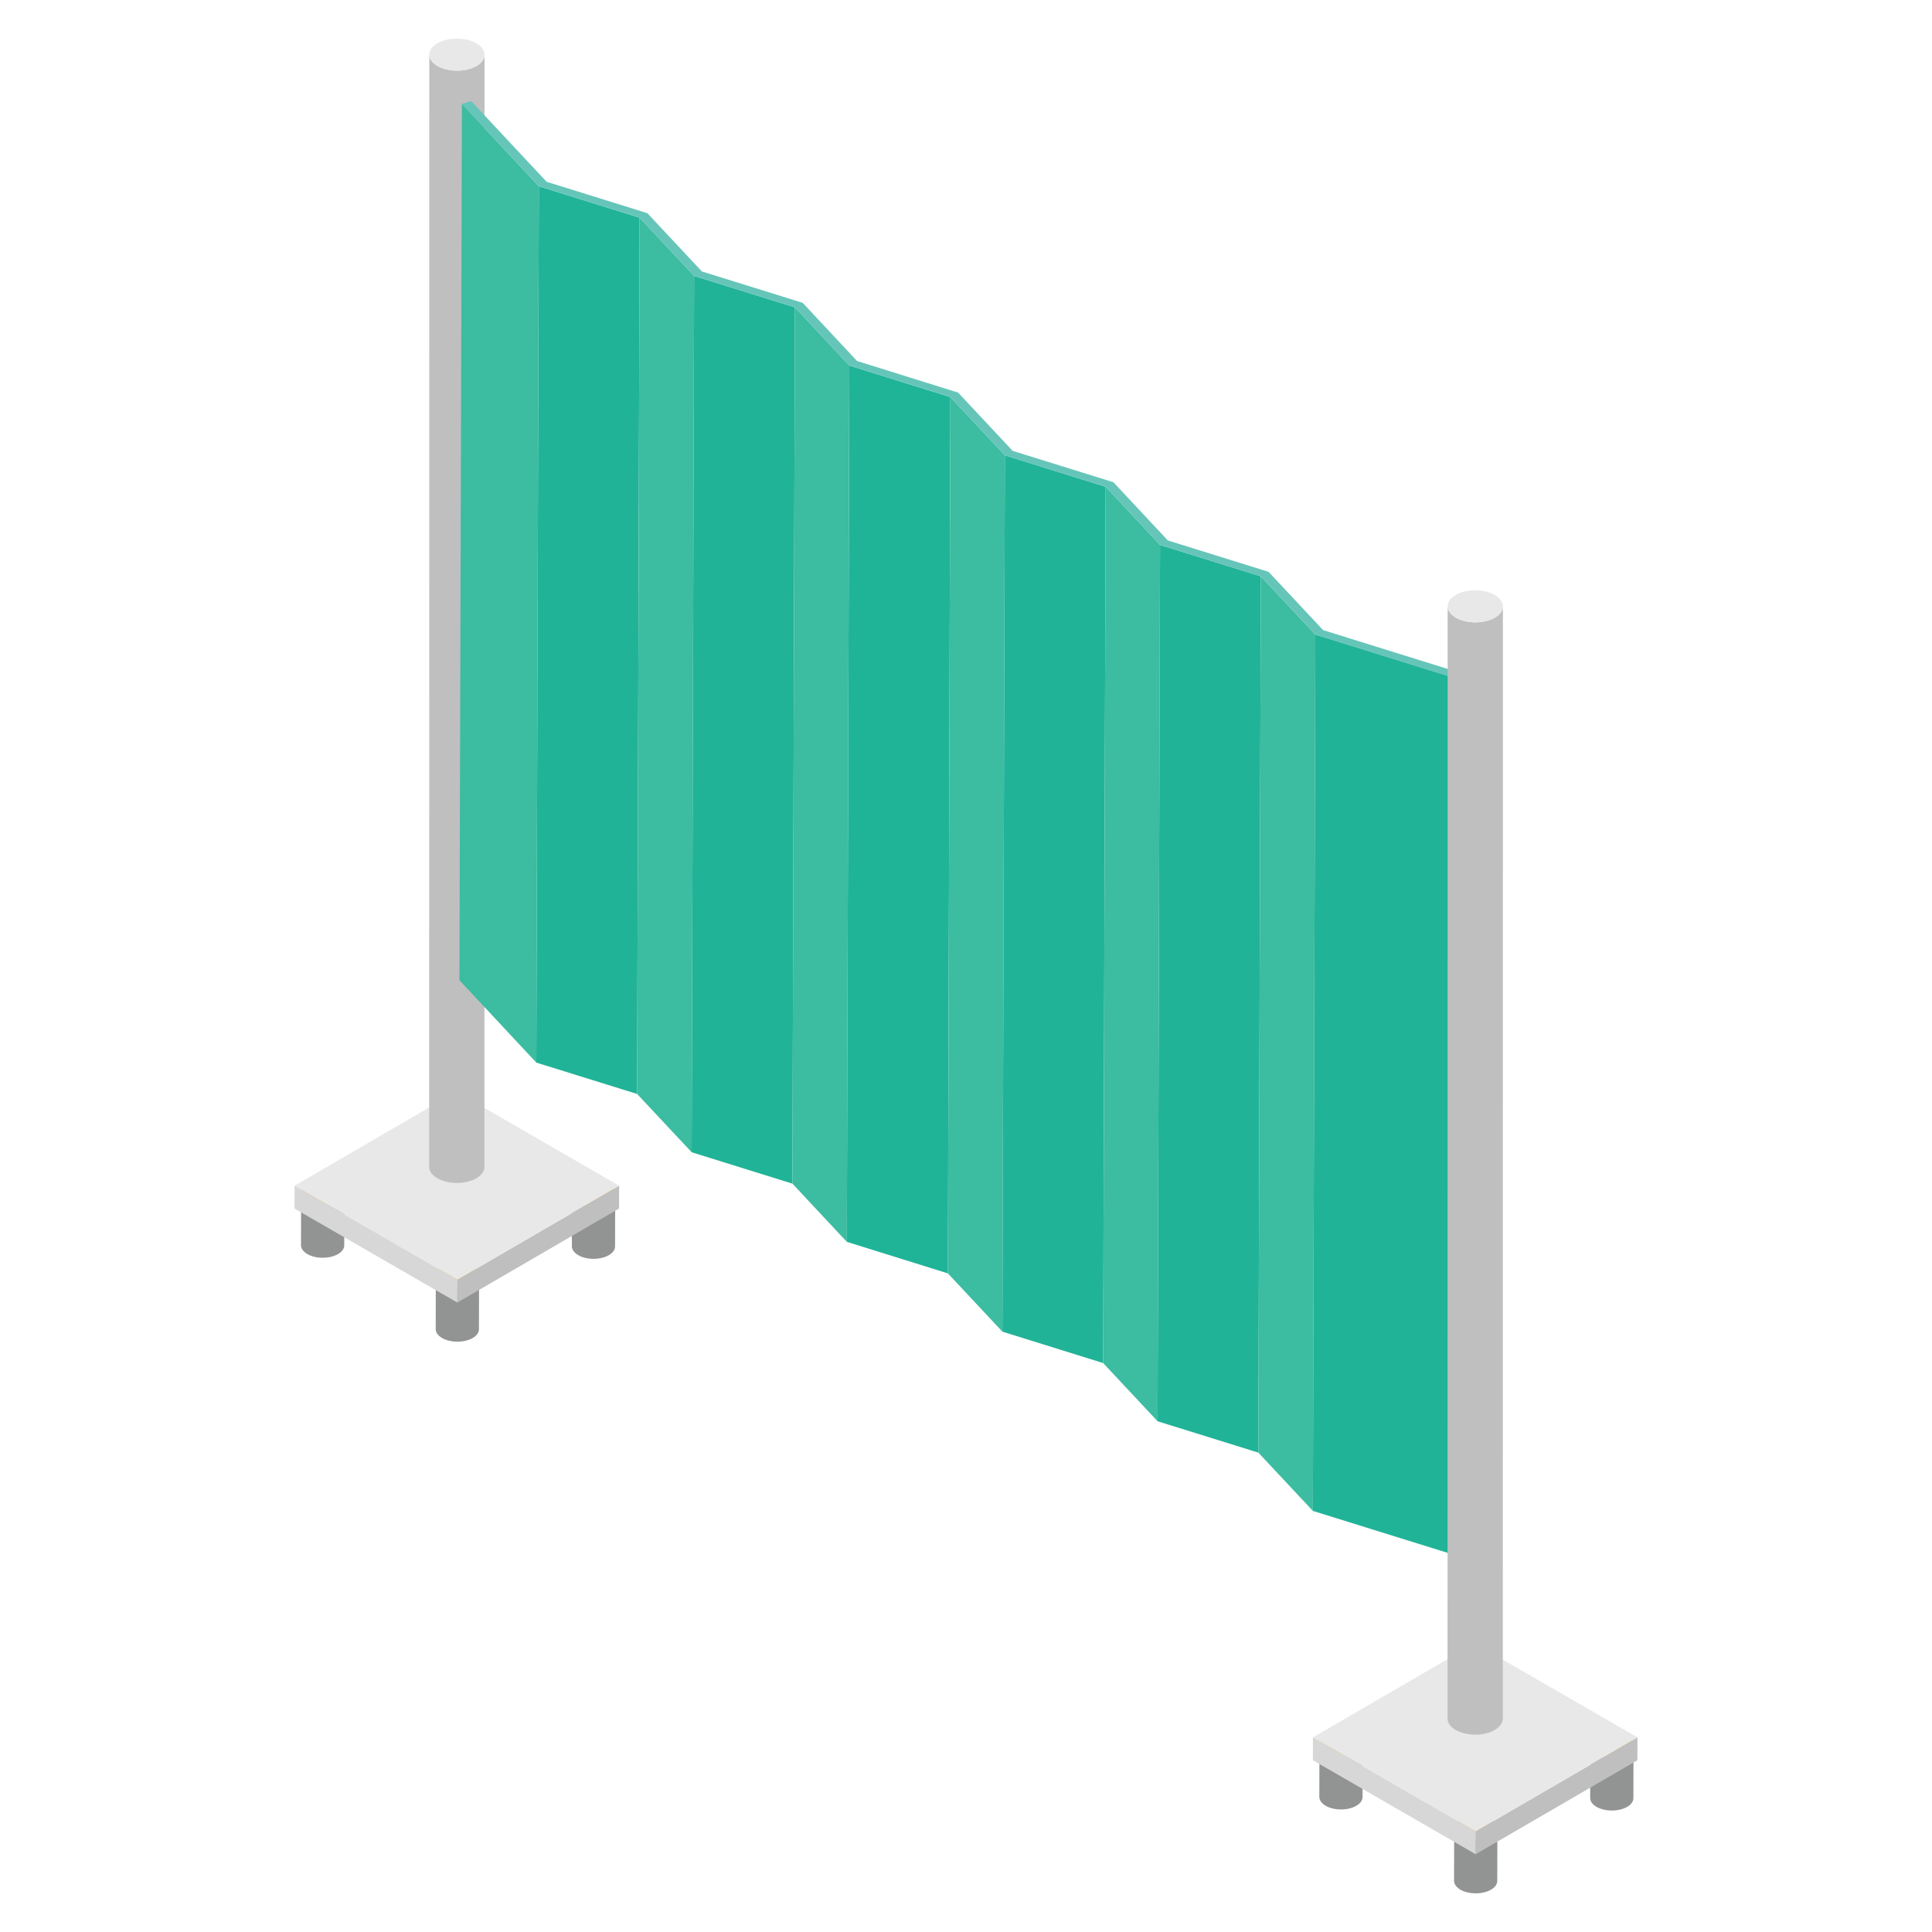 <?xml version="1.0" encoding="utf-8"?>
<!-- Generator: Adobe Illustrator 18.0.0, SVG Export Plug-In . SVG Version: 6.00 Build 0)  -->
<!DOCTYPE svg PUBLIC "-//W3C//DTD SVG 1.1//EN" "http://www.w3.org/Graphics/SVG/1.1/DTD/svg11.dtd">
<svg version="1.1" id="Layer_1" xmlns="http://www.w3.org/2000/svg" xmlns:xlink="http://www.w3.org/1999/xlink" x="0px" y="0px"
	 viewBox="0 0 50 50" enable-background="new 0 0 50 50" xml:space="preserve">
<g>
	<g>
		<g>
			<g>
				<g enable-background="new    ">
					<g>
						<path fill="#929393" d="M8.912,30.851L8.909,32.229c-0,0.082-0.054,0.165-0.163,0.227
							c-0.217,0.126-0.572,0.126-0.791,0c-0.11-0.064-0.165-0.147-0.165-0.231l0.003-1.378
							c-0,0.083,0.055,0.167,0.165,0.231c0.219,0.126,0.573,0.126,0.791,0
							C8.857,31.016,8.912,30.933,8.912,30.851z"/>
					</g>
					<g>
						<path fill="#F9A62B" d="M8.747,30.621c0.219,0.126,0.22,0.331,0.003,0.458c-0.217,0.126-0.572,0.126-0.791,0
							c-0.219-0.127-0.22-0.332-0.003-0.458C8.174,30.494,8.528,30.494,8.747,30.621z"/>
					</g>
				</g>
			</g>
			<g>
				<g enable-background="new    ">
					<g>
						<path fill="#929393" d="M12.398,33.023l-0.003,1.378c-0,0.082-0.054,0.165-0.163,0.227
							c-0.217,0.126-0.572,0.126-0.791,0c-0.11-0.064-0.165-0.147-0.165-0.231l0.003-1.378
							c-0,0.083,0.055,0.167,0.165,0.231c0.219,0.126,0.573,0.126,0.791,0
							C12.343,33.187,12.397,33.105,12.398,33.023z"/>
					</g>
					<g>
						<path fill="#F9A62B" d="M12.232,32.792c0.219,0.126,0.22,0.331,0.003,0.458c-0.217,0.126-0.572,0.126-0.791,0
							c-0.219-0.127-0.22-0.332-0.003-0.458C11.66,32.666,12.013,32.666,12.232,32.792z"/>
					</g>
				</g>
			</g>
			<g>
				<g enable-background="new    ">
					<g>
						<path fill="#929393" d="M15.921,30.879l-0.003,1.378c-0,0.082-0.054,0.165-0.162,0.227
							c-0.217,0.126-0.572,0.126-0.791,0c-0.11-0.064-0.165-0.147-0.165-0.231l0.003-1.378
							c-0,0.083,0.055,0.167,0.165,0.231c0.219,0.126,0.573,0.126,0.791,0
							C15.866,31.044,15.92,30.961,15.921,30.879z"/>
					</g>
					<g>
						<path fill="#F9A62B" d="M15.756,30.649c0.219,0.126,0.22,0.331,0.003,0.458c-0.217,0.126-0.572,0.126-0.791,0
							c-0.219-0.127-0.22-0.332-0.003-0.458C15.183,30.522,15.537,30.522,15.756,30.649z"/>
					</g>
				</g>
			</g>
			<g>
				<g enable-background="new    ">
					<g>
						<polygon fill="#BFBFBF" points="16.023,30.686 16.021,31.277 11.836,33.71 11.837,33.118 						"/>
					</g>
					<g>
						<polygon fill="#D7D7D7" points="11.837,33.118 11.836,33.71 7.622,31.277 7.624,30.686 						"/>
					</g>
					<g>
						<polygon fill="#E8E8E8" points="16.023,30.686 11.837,33.118 7.624,30.686 11.81,28.253 						"/>
					</g>
				</g>
			</g>
			<g>
				<g enable-background="new    ">
					<g>
						<path fill="#BFBFBF" d="M12.54,1.416l-0.003,28.786c-0,0.105-0.07,0.21-0.208,0.291
							c-0.278,0.162-0.731,0.162-1.011,0c-0.141-0.081-0.211-0.188-0.211-0.295l0.003-28.786
							c-0,0.107,0.07,0.213,0.211,0.295c0.28,0.162,0.733,0.162,1.011,0
							C12.471,1.627,12.54,1.522,12.54,1.416z"/>
					</g>
					<g>
						<path fill="#E8E8E8" d="M12.329,1.121c0.28,0.162,0.282,0.424,0.003,0.586c-0.278,0.162-0.731,0.162-1.011,0
							c-0.28-0.162-0.281-0.424-0.003-0.586C11.597,0.96,12.049,0.96,12.329,1.121z"/>
					</g>
				</g>
			</g>
		</g>
		<g>
			<g enable-background="new    ">
				<g>
					<polygon fill="#3CBCA1" points="13.945,4.821 13.88,27.5 11.89,25.368 11.954,2.689 					"/>
				</g>
				<g>
					<polygon fill="#21B397" points="16.553,5.633 16.489,28.312 13.88,27.5 13.945,4.821 					"/>
				</g>
				<g>
					<polygon fill="#3CBCA1" points="17.964,7.141 17.9,29.82 16.489,28.312 16.553,5.633 					"/>
				</g>
				<g>
					<polygon fill="#21B397" points="20.572,7.954 20.508,30.633 17.9,29.82 17.964,7.141 					"/>
				</g>
				<g>
					<polygon fill="#3CBCA1" points="21.98,9.46 21.916,32.139 20.508,30.633 20.572,7.954 					"/>
				</g>
				<g>
					<polygon fill="#1FB498" points="24.595,10.276 24.531,32.955 21.916,32.139 21.98,9.46 					"/>
				</g>
				<g>
					<polygon fill="#3CBCA1" points="26.006,11.784 25.942,34.463 24.531,32.955 24.595,10.276 					"/>
				</g>
				<g>
					<polygon fill="#21B397" points="28.614,12.597 28.55,35.276 25.942,34.463 26.006,11.784 					"/>
				</g>
				<g>
					<polygon fill="#3CBCA1" points="30.022,14.103 29.958,36.782 28.55,35.276 28.614,12.597 					"/>
				</g>
				<g>
					<polygon fill="#21B397" points="32.63,14.915 32.566,37.594 29.958,36.782 30.022,14.103 					"/>
				</g>
				<g>
					<polygon fill="#3CBCA1" points="34.041,16.424 33.977,39.102 32.566,37.594 32.63,14.915 					"/>
				</g>
				<g>
					<polygon fill="#38A08E" points="37.862,17.435 37.798,40.114 37.67,40.252 37.734,17.574 					"/>
				</g>
				<g>
					<polygon fill="#66C5B9" points="37.862,17.435 37.734,17.574 34.041,16.424 32.63,14.915 30.022,14.103 
						28.614,12.597 26.006,11.784 24.595,10.276 21.98,9.46 20.572,7.954 17.964,7.141 16.553,5.633 
						13.945,4.821 11.954,2.689 12.193,2.615 14.146,4.704 16.754,5.517 18.165,7.025 20.773,7.837 22.181,9.343 
						24.796,10.16 26.207,11.668 28.815,12.48 30.223,13.986 32.831,14.799 34.242,16.307 					"/>
				</g>
				<g>
					<polygon fill="#21B397" points="37.734,17.574 37.67,40.252 33.977,39.102 34.041,16.424 					"/>
				</g>
			</g>
		</g>
		<g>
			<g>
				<g enable-background="new    ">
					<g>
						<path fill="#929393" d="M35.266,45.129l-0.003,1.378c-0,0.082-0.054,0.165-0.163,0.227
							c-0.217,0.126-0.572,0.126-0.791,0c-0.11-0.064-0.165-0.147-0.165-0.231l0.003-1.378
							c-0,0.083,0.055,0.167,0.165,0.231c0.219,0.126,0.573,0.126,0.791,0
							C35.212,45.293,35.266,45.211,35.266,45.129z"/>
					</g>
					<g>
						<path fill="#F9A62B" d="M35.101,44.898c0.219,0.126,0.22,0.331,0.003,0.458c-0.217,0.126-0.572,0.126-0.791,0
							c-0.219-0.127-0.22-0.332-0.003-0.458C34.528,44.772,34.882,44.772,35.101,44.898z"/>
					</g>
				</g>
			</g>
			<g>
				<g enable-background="new    ">
					<g>
						<path fill="#929393" d="M38.752,47.3l-0.003,1.378c-0,0.082-0.054,0.165-0.162,0.227
							c-0.217,0.126-0.572,0.126-0.791,0c-0.11-0.064-0.165-0.147-0.165-0.231l0.003-1.378
							c-0,0.083,0.055,0.167,0.165,0.231c0.219,0.126,0.573,0.126,0.791,0
							C38.698,47.465,38.752,47.382,38.752,47.3z"/>
					</g>
					<g>
						<path fill="#F9A62B" d="M38.587,47.069c0.219,0.126,0.22,0.331,0.003,0.458c-0.217,0.126-0.572,0.126-0.791,0
							c-0.219-0.127-0.22-0.332-0.003-0.458C38.014,46.943,38.368,46.943,38.587,47.069z"/>
					</g>
				</g>
			</g>
			<g>
				<g enable-background="new    ">
					<g>
						<path fill="#929393" d="M42.275,45.157l-0.003,1.378c-0,0.082-0.054,0.165-0.162,0.227
							c-0.217,0.126-0.572,0.126-0.791,0c-0.11-0.064-0.165-0.147-0.165-0.231l0.003-1.378
							c-0,0.083,0.055,0.167,0.165,0.231c0.219,0.126,0.573,0.126,0.791,0
							C42.221,45.321,42.275,45.239,42.275,45.157z"/>
					</g>
					<g>
						<path fill="#F9A62B" d="M42.11,44.926c0.219,0.126,0.22,0.331,0.003,0.458c-0.217,0.126-0.572,0.126-0.791,0
							c-0.219-0.127-0.22-0.332-0.003-0.458C41.537,44.799,41.891,44.799,42.11,44.926z"/>
					</g>
				</g>
			</g>
			<g>
				<g enable-background="new    ">
					<g>
						<polygon fill="#BFBFBF" points="42.378,44.963 42.376,45.555 38.19,47.987 38.192,47.395 						"/>
					</g>
					<g>
						<polygon fill="#D7D7D7" points="38.192,47.395 38.19,47.987 33.977,45.555 33.979,44.963 						"/>
					</g>
					<g>
						<polygon fill="#E8E8E8" points="42.378,44.963 38.192,47.395 33.979,44.963 38.164,42.531 						"/>
					</g>
				</g>
			</g>
			<g>
				<g enable-background="new    ">
					<g>
						<path fill="#BFBFBF" d="M38.895,15.694l-0.003,28.786c-0,0.105-0.07,0.21-0.208,0.291
							c-0.278,0.162-0.731,0.162-1.011,0c-0.141-0.081-0.211-0.188-0.211-0.295l0.003-28.786
							c-0,0.107,0.07,0.213,0.211,0.295c0.28,0.162,0.733,0.162,1.011,0
							C38.825,15.904,38.895,15.799,38.895,15.694z"/>
					</g>
					<g>
						<path fill="#E8E8E8" d="M38.684,15.399c0.28,0.162,0.282,0.424,0.003,0.586c-0.278,0.162-0.731,0.162-1.011,0
							c-0.28-0.162-0.281-0.424-0.003-0.586C37.951,15.237,38.404,15.237,38.684,15.399z"/>
					</g>
				</g>
			</g>
		</g>
	</g>
</g>
</svg>

